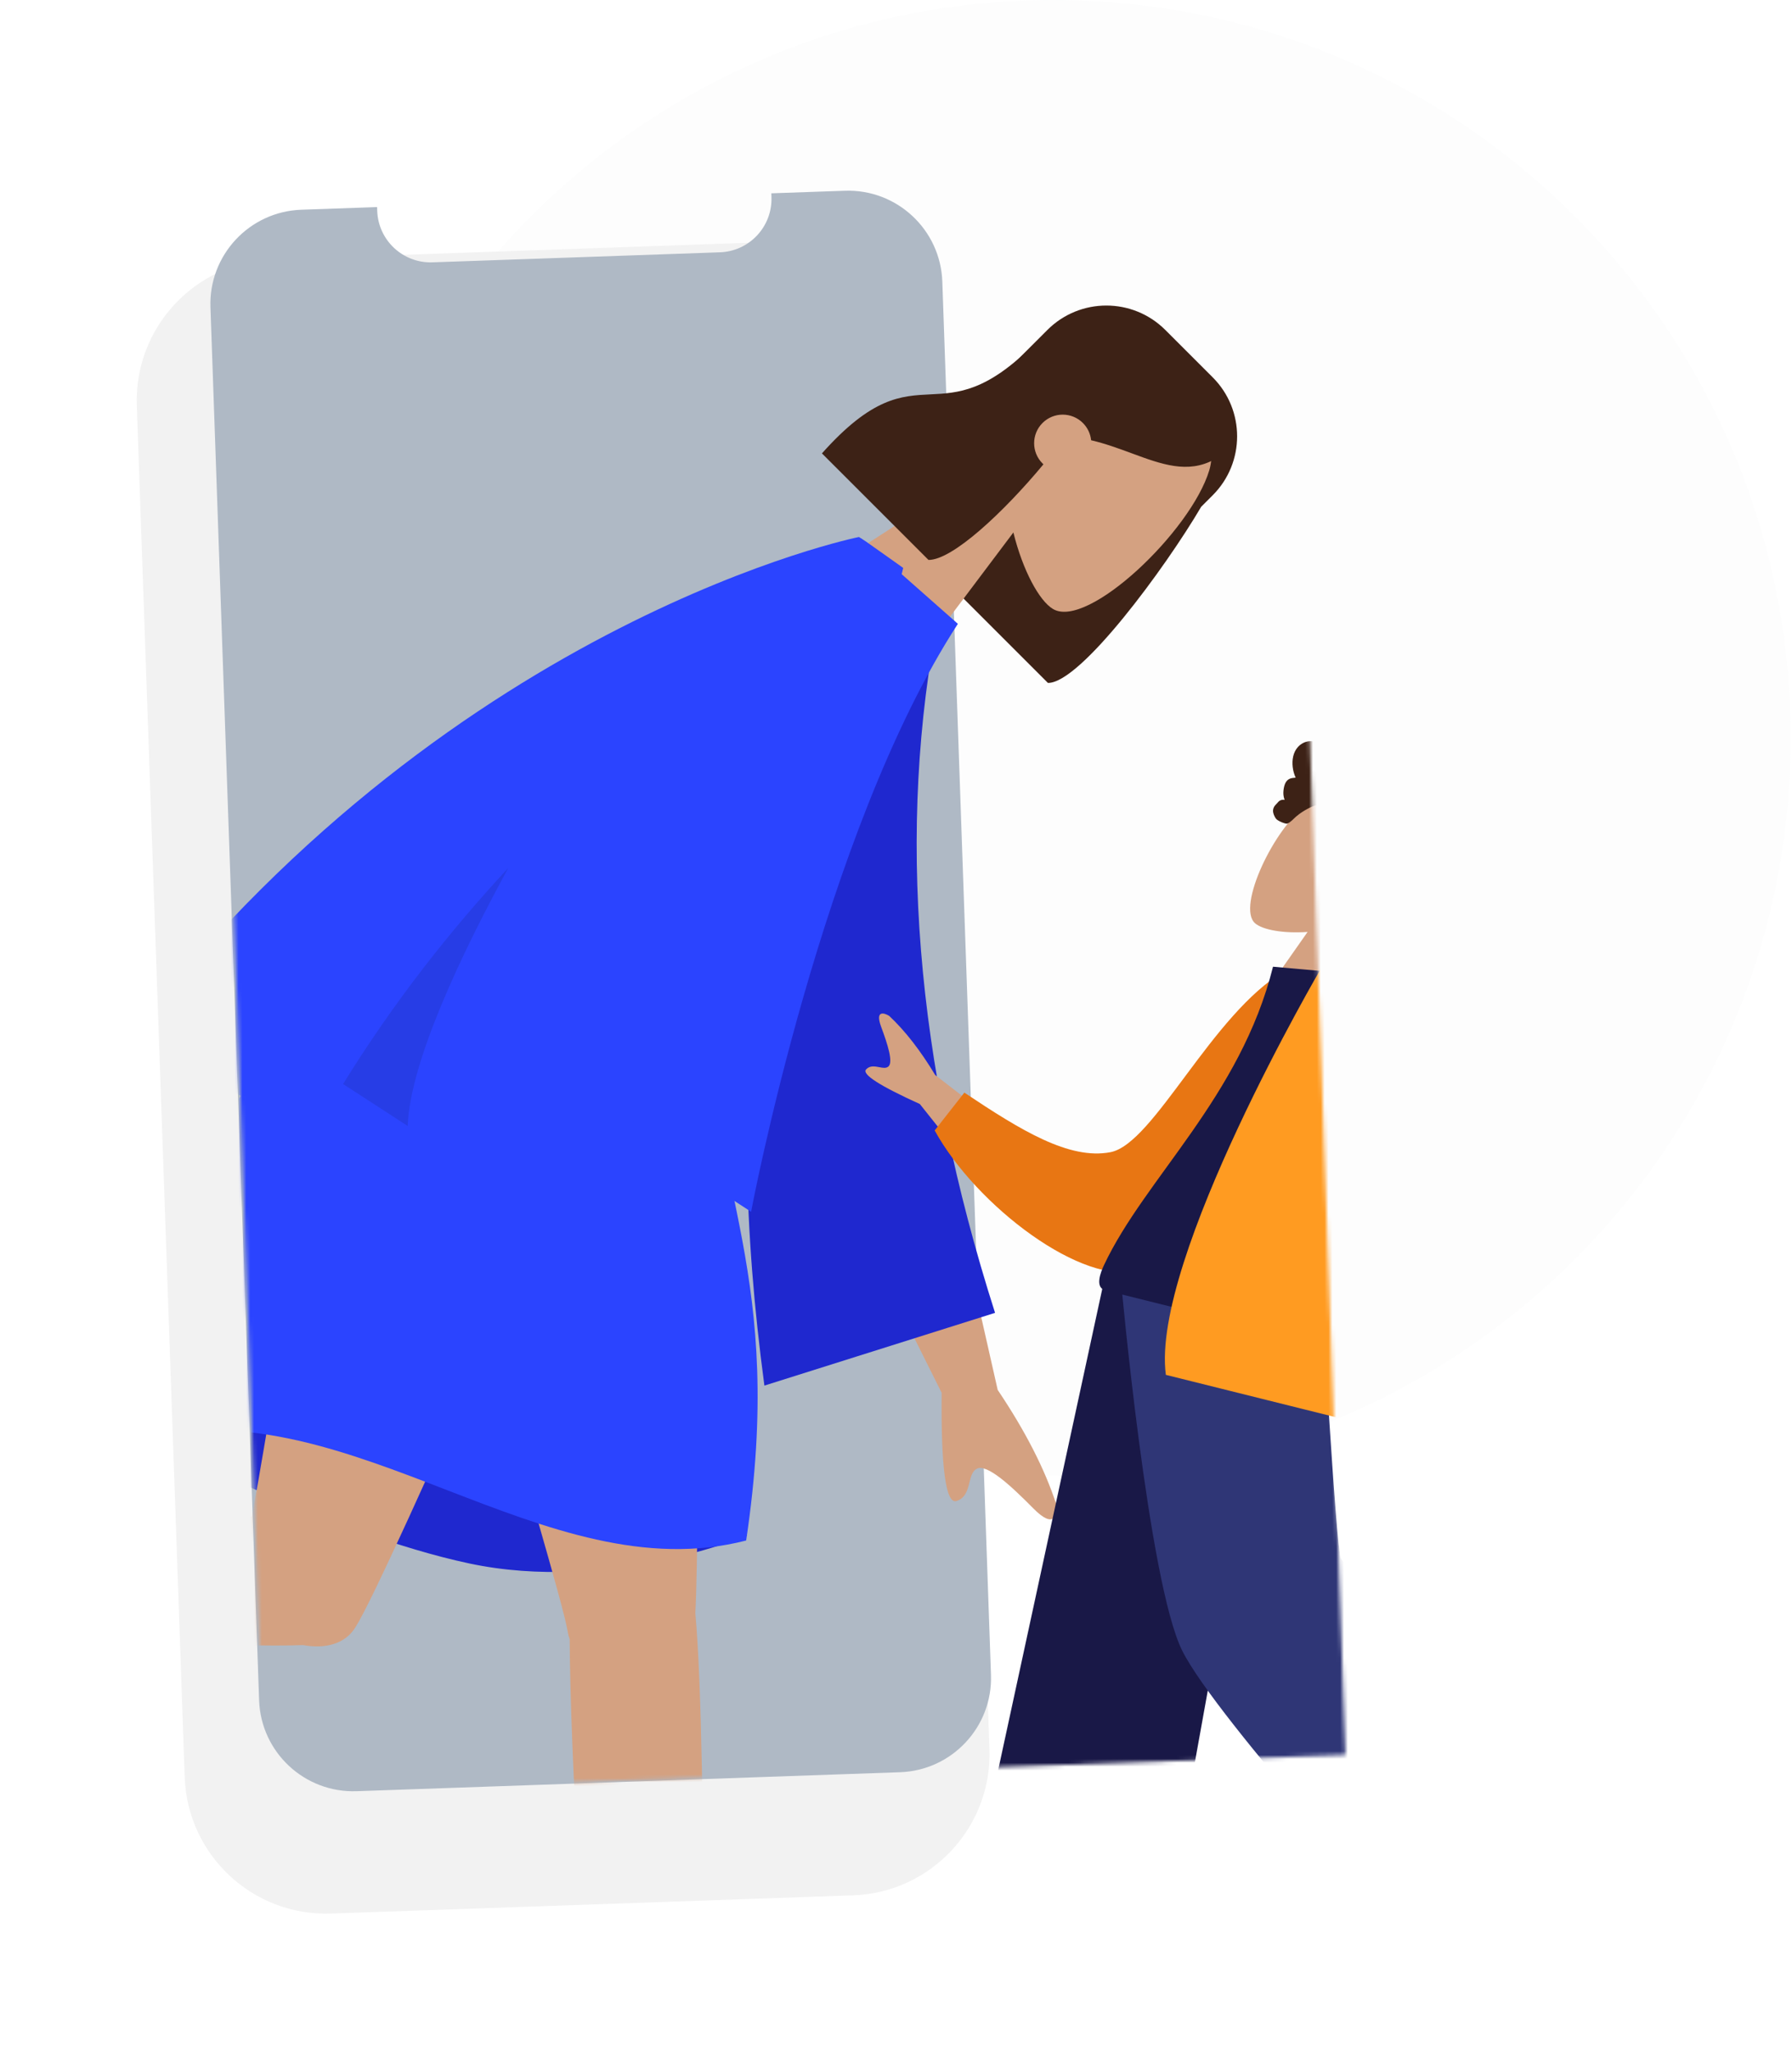 <svg width="462" height="529" viewBox="0 0 462 529" fill="none" xmlns="http://www.w3.org/2000/svg">
<g opacity="0.2">
<path opacity="0.2" fill-rule="evenodd" clip-rule="evenodd" d="M271.446 380.456C376.506 380.456 461.674 295.288 461.674 190.228C461.674 85.168 376.506 0 271.446 0C166.386 0 81.219 85.168 81.219 190.228C81.219 295.288 166.386 380.456 271.446 380.456Z" fill="#C5CFD6"/>
</g>
<g filter="url(#filter0_d)">
<path d="M215.043 40.175L80.428 44.876C60.309 45.578 44.569 62.457 45.272 82.576L57.622 436.232C58.325 456.351 75.203 472.09 95.322 471.388L229.937 466.687C250.055 465.984 265.795 449.106 265.093 428.987L252.743 75.331C252.04 55.212 235.161 39.472 215.043 40.175Z" fill="#F2F2F2"/>
</g>
<path fill-rule="evenodd" clip-rule="evenodd" d="M198.891 50.812L198.857 49.843L217.81 49.182C231.222 48.713 242.475 59.206 242.943 72.619L255.487 431.813C255.955 445.225 245.462 456.478 232.05 456.946L91.935 461.839C78.522 462.307 67.27 451.814 66.801 438.402L54.258 79.208C53.79 65.795 64.283 54.543 77.695 54.075L97.218 53.393L97.252 54.361C97.518 61.962 103.894 67.908 111.494 67.642L185.61 65.054C193.21 64.789 199.156 58.413 198.891 50.812Z" fill="#AFB9C5"/>
<mask id="mask0" mask-type="alpha" maskUnits="userSpaceOnUse" x="54" y="44" width="293" height="419">
<path d="M332.642 44.966L54.023 54.695L68.253 462.193L346.872 452.463L332.642 44.966Z" fill="white"/>
</mask>
<g mask="url(#mask0)">
<path fill-rule="evenodd" clip-rule="evenodd" d="M300.434 85.078C292.037 76.682 278.424 76.682 270.028 85.078L239.818 115.288C231.422 123.684 231.422 137.297 239.818 145.693L242.721 148.595C242.714 148.603 242.707 148.61 242.7 148.618L270.167 176.084C278.554 176.181 300.502 146.303 309.68 130.667L312.648 127.698C321.044 119.302 321.044 105.689 312.648 97.293L300.434 85.078Z" fill="#3D2216"/>
<path fill-rule="evenodd" clip-rule="evenodd" d="M261.26 137.29C263.697 147.12 267.937 154.932 271.495 157.032C280.416 162.297 307.017 137 311.759 121.282C316.501 105.563 292.745 72.89 271.054 91.736C263.526 98.277 260.202 107.509 259.443 116.996L215.144 145.644L237.875 168.375L261.26 137.29Z" fill="#D4A181"/>
<path fill-rule="evenodd" clip-rule="evenodd" d="M267.928 88.847C269.24 88.855 270.51 88.862 271.709 88.93L272.415 88.163C272.415 88.163 294.154 80.692 305.122 91.66C316.079 102.618 314.451 111.177 313.066 118.454L313.062 118.473C306.235 122.219 299.452 119.714 291.781 116.882C288.479 115.662 285.012 114.382 281.306 113.514C281.138 111.89 280.432 110.311 279.188 109.067C276.311 106.19 271.647 106.19 268.77 109.067C265.893 111.944 265.893 116.608 268.77 119.485C268.849 119.565 268.93 119.642 269.012 119.717C258.809 132.014 245.542 144.441 239.372 144.37L211.905 116.903C224.816 102.416 232.268 102.052 239.882 101.68C247.047 101.33 254.356 100.972 266.492 88.836C266.975 88.842 267.454 88.845 267.927 88.847H267.928Z" fill="#3D2216"/>
<path fill-rule="evenodd" clip-rule="evenodd" d="M38.048 370.924C38.048 370.924 84.866 395.44 120.984 403.117C157.101 410.794 192.64 395.92 192.64 395.92C192.64 395.92 146.966 371.263 115.443 364.563C83.921 357.863 38.048 370.924 38.048 370.924Z" fill="#1F28CF"/>
<path fill-rule="evenodd" clip-rule="evenodd" d="M146.867 422.613C146.649 422.063 146.49 421.482 146.397 420.869C144.456 408.186 100.323 266.43 98.166 241.77L178.163 258.774C179.803 277.523 180.543 393.155 179.267 415.923C182.632 452.98 180.843 570.296 182.012 578.698C183.241 587.537 164.69 592.529 162.375 581.492C158.692 563.93 151.227 515.917 149.464 487.194C147.812 460.267 146.928 436.17 146.867 422.613Z" fill="#D4A181"/>
<path fill-rule="evenodd" clip-rule="evenodd" d="M78.132 424.165C43.901 425.476 -78.078 415.074 -86.728 415.671C-95.625 416.284 -99.302 397.418 -88.137 395.874C-70.372 393.417 -21.986 389.3 6.77 389.535C29.9 389.724 50.913 390.333 64.954 391.058C71.918 352.635 86.134 259.895 93.787 240.839L164.569 255.884C157.23 274.158 99.855 406.678 91.715 419.433C89.015 424.031 83.632 425.172 78.132 424.165Z" fill="#D4A181"/>
<path fill-rule="evenodd" clip-rule="evenodd" d="M94.016 240.888C94.016 240.888 143.651 237.436 182.554 259.707C182.839 305.981 202.639 328.532 192.368 397.201C140.361 410.592 90.775 358.173 37.508 370.69C30.455 335.846 66.154 263.13 94.016 240.888Z" fill="#2B44FF"/>
<path fill-rule="evenodd" clip-rule="evenodd" d="M257.218 358.373L244.872 303.802L221.182 315.842L242.769 359.117C242.579 378.595 243.858 387.894 246.605 387.015C248.92 386.274 249.453 384.159 249.943 382.211C250.326 380.694 250.682 379.278 251.836 378.691C254.472 377.351 260.691 383.138 266.358 388.88C272.025 394.623 272.601 390.388 272.295 387.783C269.318 378.693 264.292 368.89 257.218 358.373ZM28.212 277.292C36.264 272.506 92.69 211.539 92.69 211.539L117.421 227.738C117.421 227.738 46.38 286.857 41.608 290.198C35.409 294.539 33.896 305.711 32.87 313.287C32.711 314.459 32.564 315.545 32.413 316.506C27.51 315.736 27.018 312.498 26.498 309.085C25.912 305.229 25.292 301.15 18.244 300.149C15.521 299.763 12.796 299.626 10.133 299.493C0.935 299.033 -7.515 298.61 -12.522 288.045C-13.316 286.37 -12.772 282.357 -7.71 282.233C4.902 281.925 24.276 279.632 28.212 277.292Z" fill="#D4A181"/>
<path fill-rule="evenodd" clip-rule="evenodd" d="M230.625 153.397L242.026 158.303C231.073 213.84 235.91 273.906 256.537 338.503L197.072 357.257C186.363 277.399 193.593 206.877 230.625 153.397Z" fill="#1F28CF"/>
<path fill-rule="evenodd" clip-rule="evenodd" d="M102.284 253.112L193.642 312.441C193.642 312.441 211.958 214.732 246.951 160.847L222.055 138.85C177.807 159.571 143.877 198.428 102.284 253.112Z" fill="#2B44FF"/>
<path fill-rule="evenodd" clip-rule="evenodd" d="M35.364 265.245C118.459 159.165 221.45 138.457 221.45 138.457L221.459 138.491C221.467 138.486 221.475 138.482 221.483 138.478L223.282 139.646C226.438 141.854 232.858 146.434 232.858 146.434L227.175 169.763C205.66 205.206 148.541 317.865 148.541 317.865L88.742 279.03C85.707 283.926 82.752 288.97 79.894 294.163L35.364 265.245Z" fill="#2B44FF"/>
<path fill-rule="evenodd" clip-rule="evenodd" d="M88.449 279.504C101.629 258.162 116.322 239.628 131.044 223.781C118.903 246.045 105.739 273.774 105.108 290.323L88.449 279.504Z" fill="black" fill-opacity="0.1"/>
<path fill-rule="evenodd" clip-rule="evenodd" d="M337.113 240.291C330.875 240.736 325.479 239.737 323.567 238.048C318.772 233.813 328.553 213.364 336.879 207.58C345.205 201.796 368.926 209.513 361.997 225.847C359.592 231.517 354.805 235.23 349.378 237.486L341.007 268.967L323.32 259.956L337.113 240.291Z" fill="#D4A181"/>
<path fill-rule="evenodd" clip-rule="evenodd" d="M334.666 192.554C335.688 191.453 337.234 190.852 338.729 191.202C339.091 191.287 339.44 191.424 339.764 191.606C339.881 191.671 339.897 191.723 339.994 191.668C340.067 191.627 340.145 191.477 340.199 191.413C340.366 191.215 340.545 191.026 340.737 190.851C341.391 190.254 342.191 189.838 343.034 189.574C344.612 189.08 346.396 189.094 347.94 189.718C348.784 190.06 349.52 190.601 350.151 191.253C350.477 191.591 350.774 191.956 351.053 192.334C351.137 192.448 351.361 192.91 351.483 192.95C351.618 192.994 352.027 192.812 352.168 192.785C353.912 192.462 355.653 192.873 357.208 193.68C358.964 194.592 360.617 195.544 361.54 197.368C361.735 197.754 361.904 198.154 362.053 198.56C362.131 198.774 362.202 198.991 362.263 199.21C362.3 199.342 362.334 199.475 362.364 199.609C362.414 199.837 362.366 199.879 362.607 199.861C363.534 199.791 364.456 200.008 365.23 200.53C365.69 200.841 366.092 201.231 366.446 201.656C366.567 201.8 366.79 202.245 366.953 202.331C367.115 202.417 367.591 202.353 367.79 202.376C368.868 202.503 369.888 202.919 370.763 203.56C371.666 204.221 372.432 205.106 372.989 206.073C373.257 206.538 373.46 207.005 373.543 207.536C373.579 207.766 373.598 207.999 373.657 208.224C373.691 208.356 373.803 208.531 373.787 208.668C373.796 208.586 375.115 208.722 375.232 208.748C375.86 208.886 376.409 209.202 376.86 209.657C377.709 210.512 378.203 211.712 378.53 212.851C378.699 213.436 378.799 214.039 378.837 214.646C378.854 214.937 378.858 215.228 378.848 215.519C378.844 215.66 378.807 215.82 378.825 215.959C378.848 216.137 378.908 216.171 379.043 216.312C379.729 217.03 380.237 217.912 380.476 218.876C380.717 219.852 380.673 220.879 380.386 221.837C380.369 221.894 380.265 222.111 380.281 222.154C380.303 222.214 380.479 222.282 380.539 222.322C380.746 222.46 380.945 222.61 381.134 222.77C381.483 223.067 381.799 223.402 382.073 223.769C383.139 225.201 383.484 227.042 383.225 228.784C382.953 230.611 382.032 232.395 380.626 233.609C380.399 233.805 380.157 233.983 379.9 234.139C379.742 234.234 379.714 234.22 379.695 234.395C379.675 234.59 379.709 234.807 379.703 235.004C379.681 235.647 379.571 236.284 379.392 236.901C379.098 237.913 378.691 238.927 378.044 239.768C377.743 240.158 377.388 240.509 376.977 240.784C376.768 240.924 376.545 241.045 376.313 241.143C376.193 241.194 376.07 241.239 375.945 241.278C375.873 241.3 375.79 241.31 375.723 241.341C375.559 241.418 375.592 241.303 375.548 241.515C375.486 241.812 375.516 242.152 375.486 242.457C375.455 242.77 375.412 243.082 375.36 243.393C375.254 244.023 375.117 244.648 374.921 245.256C374.546 246.423 373.93 247.556 372.915 248.286C372.482 248.598 371.979 248.81 371.453 248.905C371.195 248.952 370.932 248.971 370.67 248.964C370.535 248.96 370.386 248.912 370.283 248.991C370.172 249.077 370.137 249.341 370.091 249.476C369.689 250.653 369.181 251.845 368.307 252.753C367.502 253.59 366.396 254.127 365.243 254.269C363.005 254.543 360.793 253.336 359.501 251.546C359.165 251.079 358.886 250.571 358.68 250.034C357.046 250.845 355.073 249.787 353.846 248.694C352.317 247.331 351.526 245.383 351.532 243.354C349.724 244.144 347.607 242.51 347.584 240.643C347.579 240.186 347.669 239.731 347.818 239.301C347.897 239.075 348.024 238.871 348.109 238.65C348.218 238.368 348.171 238.017 348.201 237.706C348.257 237.101 348.398 236.518 348.669 235.973C348.811 235.688 348.987 235.43 349.158 235.162C349.311 234.921 349.361 234.65 349.448 234.38C349.863 234.685 350.477 234.844 350.97 234.93C351.454 235.014 352.019 234.875 352.472 234.716C353.524 234.346 354.424 233.616 355.188 232.824C356.867 231.084 357.868 228.481 356.373 226.295C355.676 225.277 352.783 223.805 351.501 223.48C350.153 223.137 347.424 225.106 347.228 225.323C347.108 225.457 347.031 225.659 346.836 225.69C346.406 225.758 346.091 225.1 345.959 224.788C345.731 224.248 345.675 223.656 345.659 223.078C345.626 221.817 345.733 220.538 345.978 219.301C346.167 218.348 346.454 217.412 346.56 216.443C346.665 215.479 346.55 214.511 346.032 213.67C345.469 212.756 344.666 212.016 343.928 211.246C343.197 210.483 342.516 209.659 342.162 208.65C342.085 208.428 342.016 208.199 341.981 207.967C341.953 207.783 341.989 207.477 341.886 207.317C341.725 207.068 341.216 207.244 340.955 207.268C339.667 207.391 338.416 207.839 337.282 208.447C336.154 209.051 335.16 209.68 334.193 210.505C333.476 211.116 332.769 212.007 331.879 212.354C331.481 212.509 329.514 211.723 329.032 211.165C328.549 210.607 328.195 209.616 328.196 209.109C328.197 208.59 328.378 208.111 328.697 207.704C328.885 207.465 329.119 207.272 329.311 207.041C329.472 206.847 329.623 206.662 329.832 206.516C330.228 206.238 330.713 206.141 331.188 206.239C330.958 205.618 330.842 204.956 330.866 204.295C330.891 203.607 331.016 202.82 331.265 202.179C331.467 201.658 331.806 201.184 332.294 200.897C332.806 200.595 333.458 200.561 334.036 200.504C333.636 199.644 333.389 198.72 333.277 197.78C333.061 195.951 333.374 193.944 334.666 192.554Z" fill="#3D2216"/>
<path fill-rule="evenodd" clip-rule="evenodd" d="M325.206 330.004L284.612 432.749L257.385 519.612H246.634L288.258 330.004H325.206Z" fill="#D4A181"/>
<path fill-rule="evenodd" clip-rule="evenodd" d="M333.381 330.004C333.813 366.109 340.117 414.719 341.124 416.97C342.131 419.221 410.663 474.211 410.663 474.211L403.258 482.136C403.258 482.136 322.397 434.988 318.655 428.7C314.913 422.411 302.731 364.545 292.95 330.004H333.381Z" fill="#D4A181"/>
<path fill-rule="evenodd" clip-rule="evenodd" d="M297.913 510.665L246.796 505.117L284.68 330.004H330.463L297.913 510.665Z" fill="#191847"/>
<path fill-rule="evenodd" clip-rule="evenodd" d="M400.09 461.427L366.56 501.115C366.56 501.115 313.586 443.257 304.792 425.611C295.998 407.964 288.981 330.004 288.981 330.004H340.525C340.525 330.004 344.358 398.59 345.693 401.782C347.027 404.973 400.09 461.427 400.09 461.427Z" fill="#2F3676"/>
<path fill-rule="evenodd" clip-rule="evenodd" d="M241.113 277.187L267.008 297.208L254.757 306.788L237.142 284.66C226.762 279.95 222.146 276.976 223.292 275.738C224.258 274.693 225.511 274.934 226.666 275.155C227.566 275.327 228.405 275.488 229.002 275.021C230.365 273.955 228.835 269.231 227.191 264.809C225.547 260.388 227.936 261.129 229.242 261.934C233.328 265.757 237.285 270.841 241.113 277.187ZM366.434 329.199L383.692 330.036C387.516 362.213 390.148 379.979 391.59 383.335C392.647 385.797 401.021 393.545 406.878 398.028C409.229 399.828 408.107 401.914 407.157 402.434C401.16 405.713 397.019 403.007 392.512 400.062C391.207 399.209 389.872 398.337 388.451 397.583C384.775 395.633 383.08 397.351 381.479 398.974C380.06 400.411 378.715 401.775 376.133 400.453C376.392 399.946 376.695 399.381 377.023 398.772C379.14 394.833 382.262 389.024 380.823 384.838C380.084 382.689 375.287 364.143 366.434 329.199Z" fill="#D4A181"/>
<path fill-rule="evenodd" clip-rule="evenodd" d="M337.892 253.266L331.249 250.345C312.479 261.238 297.528 294.926 286.293 297.077C275.67 299.111 263.233 291.479 248.622 281.718L240.97 291.472C251.618 310.882 279.357 331.953 293.845 327.484C317.007 320.34 332.486 278.054 337.892 253.266Z" fill="#E87613"/>
<path fill-rule="evenodd" clip-rule="evenodd" d="M346.399 348.015C346.399 348.015 304.663 337.609 284.998 332.706C282.192 332.006 283.731 328.087 284.646 326.144C295.21 303.717 319.824 282.839 328.198 249.253L346.601 250.892C355.376 278.105 353.21 308.376 346.399 348.015Z" fill="#191847"/>
<path fill-rule="evenodd" clip-rule="evenodd" d="M344.547 250.38L347.744 251.177C381.365 285.562 395.912 329.495 391.383 382.978L377.884 382.29C371.835 370.232 365.367 351.353 358.479 325.654C358.928 340.212 358.254 354.861 355.84 368.269L300.569 354.489C296.611 324.781 340.731 249.429 340.731 249.429L344.547 250.38Z" fill="#FF9B21"/>
</g>
<defs>
<filter id="filter0_d" x="1.249" y="28.152" width="287.866" height="499.258" filterUnits="userSpaceOnUse" color-interpolation-filters="sRGB">
<feFlood flood-opacity="0" result="BackgroundImageFix"/>
<feColorMatrix in="SourceAlpha" type="matrix" values="0 0 0 0 0 0 0 0 0 0 0 0 0 0 0 0 0 0 127 0"/>
<feOffset dx="-10" dy="22"/>
<feGaussianBlur stdDeviation="17"/>
<feColorMatrix type="matrix" values="0 0 0 0 0 0 0 0 0 0 0 0 0 0 0 0 0 0 0.1 0"/>
<feBlend mode="normal" in2="BackgroundImageFix" result="effect1_dropShadow"/>
<feBlend mode="normal" in="SourceGraphic" in2="effect1_dropShadow" result="shape"/>
</filter>
</defs>
</svg>
